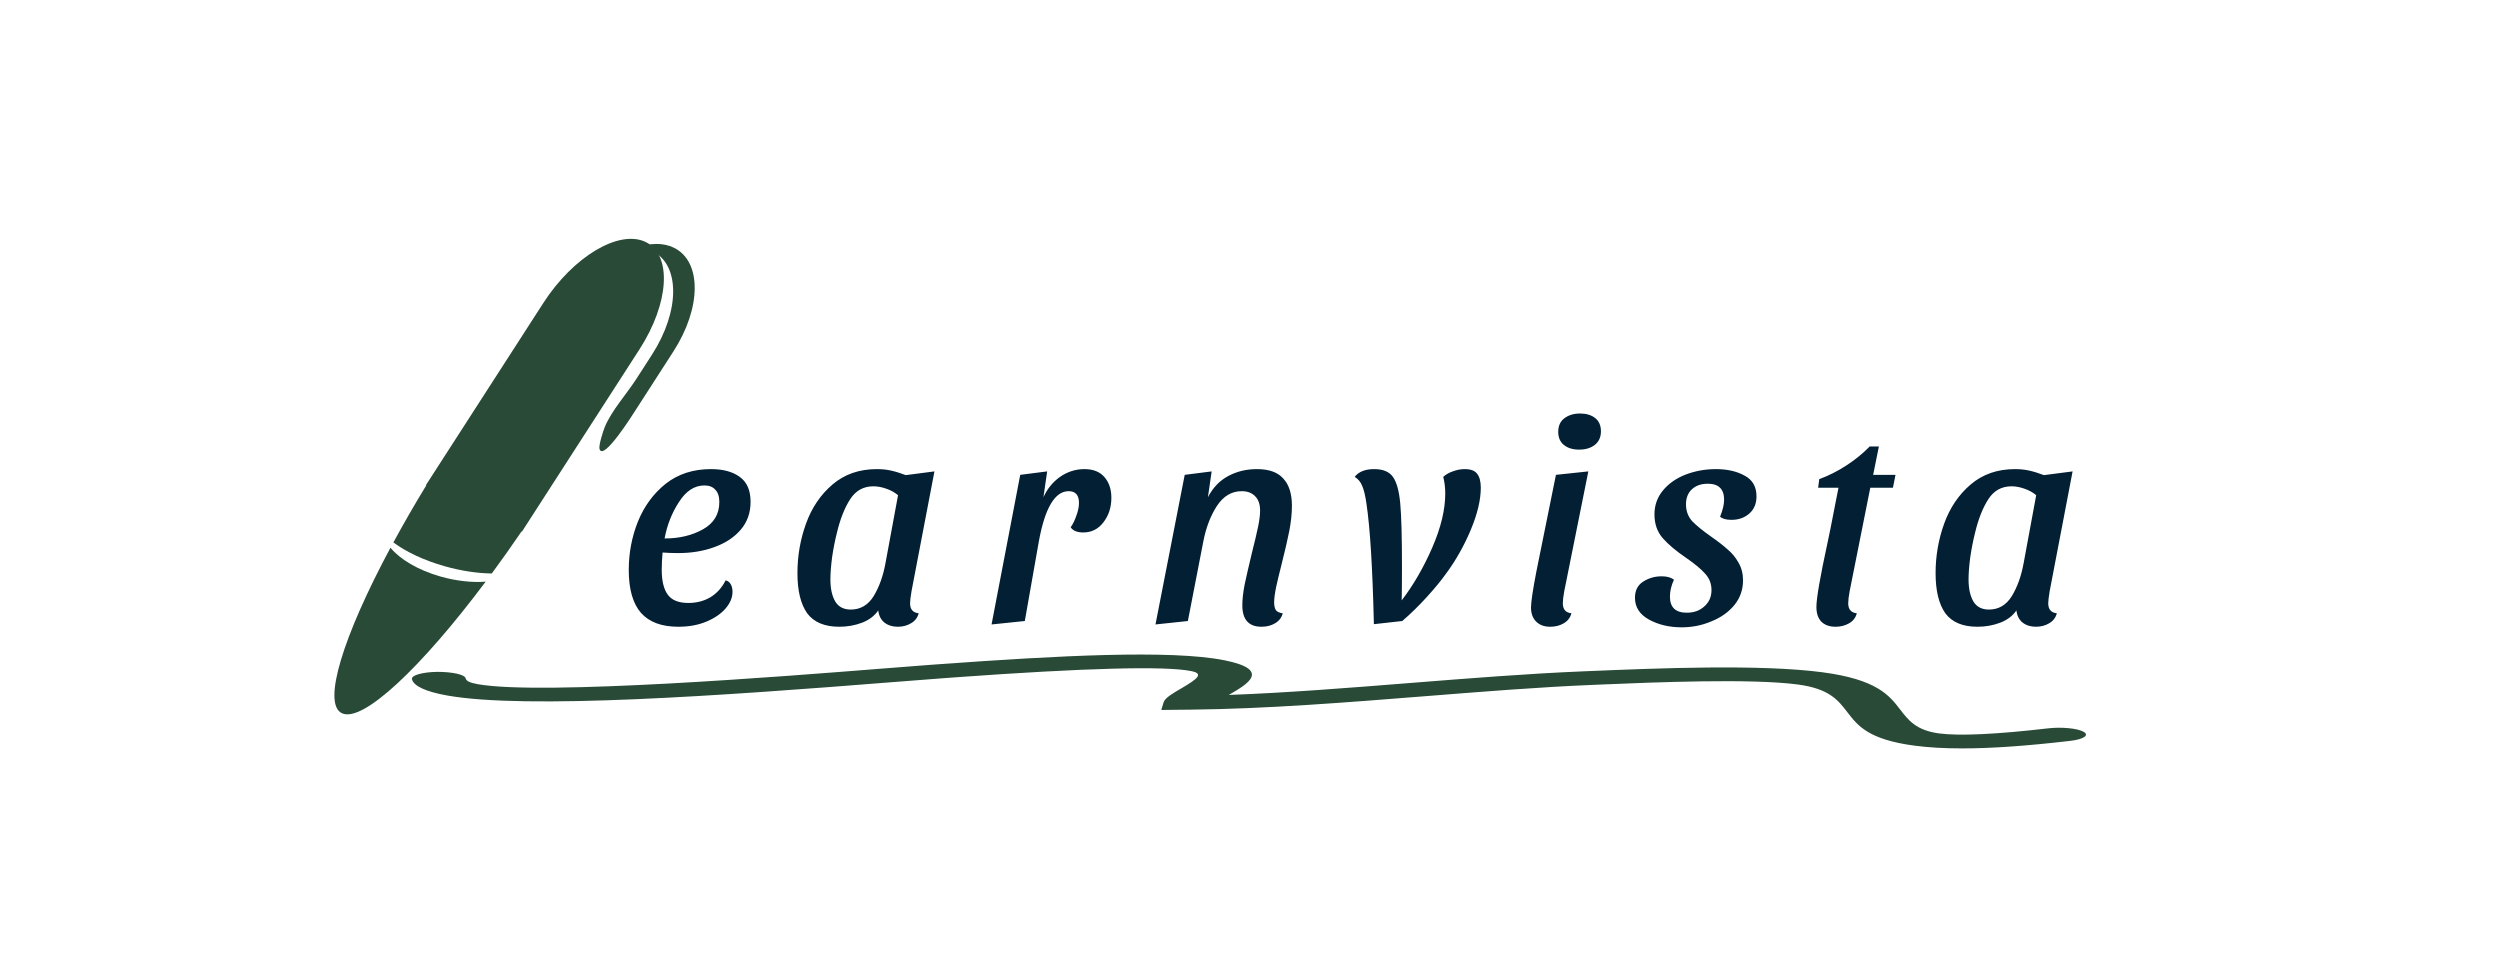 <svg width="157" height="60" viewBox="0 0 157 60" fill="none" xmlns="http://www.w3.org/2000/svg">
<path d="M42.313 15.553C41.658 15.236 40.849 15.252 40.001 15.537C40.344 15.552 40.668 15.625 40.96 15.766C42.72 16.616 42.712 19.532 40.94 22.279C40.615 22.784 40.289 23.288 39.964 23.793C39.346 24.751 38.409 25.783 37.983 26.809C37.881 27.057 37.589 27.968 37.648 28.188C37.871 29.027 39.794 25.942 39.928 25.735C40.716 24.512 41.505 23.288 42.293 22.065C44.065 19.318 44.073 16.402 42.313 15.553Z" fill="#284A36"/>
<path d="M27.659 36.205C26.24 35.8 25.116 35.119 24.522 34.398C21.551 39.935 20.218 44.185 21.469 44.789C22.765 45.414 26.45 41.938 30.5 36.527C29.662 36.593 28.672 36.492 27.659 36.205Z" fill="#284A36"/>
<path d="M40.548 15.198C38.88 14.394 36.003 16.108 34.122 19.026L26.746 30.468L26.771 30.48C26.017 31.715 25.329 32.913 24.705 34.064C25.483 34.645 26.598 35.182 27.907 35.554C28.962 35.855 29.988 36.003 30.884 36.015C31.504 35.173 32.13 34.289 32.757 33.368L32.782 33.38L40.159 21.939C42.041 19.021 42.214 16.003 40.548 15.198Z" fill="#284A36"/>
<path d="M123.219 47C122.098 47 121.111 46.943 120.239 46.828C117.338 46.446 116.666 45.574 116.016 44.729C115.433 43.968 114.882 43.249 112.906 42.987C109.952 42.597 103.951 42.846 100.362 42.996L99.973 43.013C96.721 43.148 93.243 43.424 89.56 43.717C84.617 44.11 79.509 44.516 74.83 44.565L72.927 44.585L73.077 44.1C73.162 43.826 73.654 43.539 74.178 43.234C75.252 42.61 75.596 42.303 74.81 42.145C73.166 41.813 68.189 41.944 60.029 42.534L59.224 42.593C58.513 42.643 57.486 42.725 56.236 42.824C45.23 43.701 33.074 44.562 28.086 43.678C26.735 43.438 25.968 43.082 25.87 42.648C25.817 42.41 26.528 42.206 27.459 42.193C28.399 42.191 29.187 42.36 29.242 42.599C29.279 42.769 29.508 42.88 30.01 42.968C34.065 43.687 49.443 42.461 55.233 42C56.529 41.896 57.591 41.812 58.325 41.76L59.109 41.703C66.359 41.179 73.532 40.789 76.904 41.467C79.872 42.066 78.306 42.978 77.272 43.581C77.235 43.602 77.203 43.622 77.166 43.642C80.78 43.511 84.721 43.197 88.557 42.892C92.191 42.604 95.947 42.304 99.433 42.16L99.821 42.144C104.083 41.966 110.523 41.699 114.458 42.22C117.88 42.673 118.653 43.677 119.333 44.563C119.849 45.234 120.337 45.869 121.785 46.06C123.055 46.227 125.413 46.114 128.611 45.741C129.46 45.642 130.459 45.736 130.847 45.954C131.235 46.172 130.861 46.427 130.014 46.526C127.296 46.844 125.068 47 123.219 47Z" fill="#284A36"/>
<path d="M44.652 29.46C45.408 29.46 46.008 29.622 46.452 29.946C46.908 30.27 47.136 30.792 47.136 31.512C47.136 32.196 46.932 32.778 46.524 33.258C46.116 33.738 45.564 34.104 44.868 34.356C44.184 34.608 43.422 34.734 42.582 34.734C42.246 34.734 41.922 34.722 41.61 34.698C41.574 35.094 41.556 35.454 41.556 35.778C41.556 36.474 41.682 36.996 41.934 37.344C42.186 37.692 42.618 37.866 43.23 37.866C43.746 37.866 44.208 37.746 44.616 37.506C45.024 37.254 45.342 36.9 45.57 36.444C45.714 36.48 45.822 36.564 45.894 36.696C45.966 36.828 46.002 36.984 46.002 37.164C46.002 37.524 45.858 37.872 45.57 38.208C45.282 38.544 44.88 38.82 44.364 39.036C43.848 39.252 43.26 39.36 42.6 39.36C41.556 39.36 40.776 39.072 40.26 38.496C39.744 37.908 39.486 37.008 39.486 35.796C39.486 34.728 39.678 33.714 40.062 32.754C40.458 31.782 41.04 30.99 41.808 30.378C42.588 29.766 43.536 29.46 44.652 29.46ZM44.238 30.486C43.614 30.486 43.08 30.834 42.636 31.53C42.192 32.214 41.892 32.976 41.736 33.816C42.66 33.816 43.464 33.624 44.148 33.24C44.832 32.856 45.174 32.286 45.174 31.53C45.174 31.182 45.09 30.924 44.922 30.756C44.766 30.576 44.538 30.486 44.238 30.486ZM57.243 37.128C57.183 37.488 57.153 37.74 57.153 37.884C57.153 38.268 57.333 38.478 57.693 38.514C57.621 38.79 57.459 39 57.207 39.144C56.967 39.288 56.691 39.36 56.379 39.36C56.043 39.36 55.761 39.27 55.533 39.09C55.317 38.91 55.191 38.658 55.155 38.334C54.915 38.682 54.573 38.94 54.129 39.108C53.685 39.276 53.211 39.36 52.707 39.36C51.783 39.36 51.111 39.078 50.691 38.514C50.283 37.938 50.079 37.098 50.079 35.994C50.079 34.914 50.259 33.876 50.619 32.88C50.979 31.884 51.531 31.068 52.275 30.432C53.031 29.784 53.961 29.46 55.065 29.46C55.389 29.46 55.683 29.49 55.947 29.55C56.223 29.61 56.535 29.706 56.883 29.838L58.683 29.604L57.243 37.128ZM56.397 31.098C56.181 30.918 55.929 30.78 55.641 30.684C55.365 30.588 55.101 30.54 54.849 30.54C54.225 30.54 53.739 30.81 53.391 31.35C53.043 31.89 52.767 32.586 52.563 33.438C52.443 33.906 52.341 34.422 52.257 34.986C52.185 35.538 52.149 36.006 52.149 36.39C52.149 36.966 52.251 37.428 52.455 37.776C52.659 38.112 52.983 38.28 53.427 38.28C54.039 38.28 54.519 37.998 54.867 37.434C55.215 36.858 55.461 36.174 55.605 35.382L56.397 31.098ZM65.528 31.224C65.768 30.696 66.116 30.27 66.572 29.946C67.04 29.622 67.55 29.46 68.102 29.46C68.654 29.46 69.074 29.628 69.362 29.964C69.65 30.3 69.794 30.732 69.794 31.26C69.794 31.86 69.626 32.376 69.29 32.808C68.966 33.228 68.546 33.438 68.03 33.438C67.646 33.438 67.382 33.33 67.238 33.114C67.382 32.91 67.502 32.664 67.598 32.376C67.706 32.088 67.76 31.824 67.76 31.584C67.76 31.092 67.544 30.846 67.112 30.846C66.248 30.846 65.624 31.896 65.24 33.996L64.358 39L62.27 39.216L64.07 29.82L65.762 29.604L65.528 31.224ZM75.858 31.224C76.17 30.624 76.596 30.18 77.136 29.892C77.676 29.604 78.276 29.46 78.936 29.46C79.692 29.46 80.244 29.658 80.592 30.054C80.952 30.438 81.132 31.008 81.132 31.764C81.132 32.244 81.078 32.766 80.97 33.33C80.862 33.882 80.694 34.608 80.466 35.508C80.346 35.976 80.238 36.426 80.142 36.858C80.058 37.278 80.016 37.602 80.016 37.83C80.016 38.034 80.052 38.196 80.124 38.316C80.208 38.424 80.352 38.49 80.556 38.514C80.484 38.79 80.322 39 80.07 39.144C79.83 39.288 79.548 39.36 79.224 39.36C78.42 39.36 78.018 38.91 78.018 38.01C78.018 37.65 78.066 37.218 78.162 36.714C78.27 36.21 78.42 35.556 78.612 34.752C78.792 34.044 78.924 33.486 79.008 33.078C79.092 32.67 79.134 32.334 79.134 32.07C79.134 31.674 79.032 31.374 78.828 31.17C78.624 30.954 78.342 30.846 77.982 30.846C77.346 30.846 76.824 31.158 76.416 31.782C76.02 32.394 75.738 33.132 75.57 33.996L74.598 39L72.564 39.216L74.4 29.82L76.092 29.604L75.858 31.224ZM86.28 39.198C86.196 35.646 86.04 33.12 85.812 31.62C85.74 31.116 85.65 30.744 85.542 30.504C85.446 30.264 85.29 30.078 85.074 29.946C85.326 29.622 85.734 29.46 86.298 29.46C86.862 29.46 87.258 29.628 87.486 29.964C87.714 30.288 87.864 30.84 87.936 31.62C88.008 32.412 88.044 33.75 88.044 35.634C88.044 36.486 88.038 37.176 88.026 37.704C88.77 36.732 89.412 35.622 89.952 34.374C90.492 33.126 90.762 31.998 90.762 30.99C90.762 30.63 90.72 30.282 90.636 29.946C90.792 29.802 90.99 29.688 91.23 29.604C91.482 29.508 91.734 29.46 91.986 29.46C92.358 29.46 92.616 29.556 92.76 29.748C92.916 29.94 92.994 30.234 92.994 30.63C92.994 31.386 92.784 32.268 92.364 33.276C91.944 34.272 91.434 35.178 90.834 35.994C90.51 36.45 90.096 36.954 89.592 37.506C89.088 38.058 88.578 38.556 88.062 39L86.28 39.198ZM99.225 25.968C99.621 25.968 99.939 26.064 100.179 26.256C100.419 26.448 100.539 26.724 100.539 27.084C100.539 27.456 100.407 27.744 100.143 27.948C99.891 28.14 99.567 28.236 99.171 28.236C98.775 28.236 98.457 28.14 98.217 27.948C97.977 27.756 97.857 27.48 97.857 27.12C97.857 26.748 97.983 26.466 98.235 26.274C98.499 26.07 98.829 25.968 99.225 25.968ZM98.235 37.128C98.175 37.452 98.145 37.704 98.145 37.884C98.145 38.268 98.325 38.478 98.685 38.514C98.613 38.79 98.451 39 98.199 39.144C97.959 39.288 97.677 39.36 97.353 39.36C96.981 39.36 96.687 39.252 96.471 39.036C96.255 38.82 96.147 38.526 96.147 38.154C96.147 37.806 96.261 37.044 96.489 35.868L97.713 29.82L99.747 29.604L98.235 37.128ZM107.482 37.056C107.482 36.66 107.35 36.318 107.086 36.03C106.834 35.742 106.438 35.412 105.898 35.04C105.262 34.608 104.77 34.194 104.422 33.798C104.074 33.402 103.9 32.904 103.9 32.304C103.9 31.728 104.08 31.224 104.44 30.792C104.8 30.36 105.274 30.03 105.862 29.802C106.462 29.574 107.092 29.46 107.752 29.46C108.472 29.46 109.078 29.598 109.57 29.874C110.062 30.138 110.308 30.57 110.308 31.17C110.308 31.626 110.158 31.986 109.858 32.25C109.558 32.514 109.186 32.646 108.742 32.646C108.406 32.646 108.166 32.58 108.022 32.448C108.19 32.028 108.274 31.674 108.274 31.386C108.274 30.714 107.932 30.378 107.248 30.378C106.828 30.378 106.492 30.498 106.24 30.738C106 30.966 105.88 31.278 105.88 31.674C105.88 32.082 106.006 32.43 106.258 32.718C106.522 32.994 106.918 33.318 107.446 33.69C107.878 33.99 108.226 34.26 108.49 34.5C108.766 34.728 108.994 35.004 109.174 35.328C109.366 35.652 109.462 36.024 109.462 36.444C109.462 37.032 109.282 37.548 108.922 37.992C108.562 38.436 108.082 38.778 107.482 39.018C106.894 39.27 106.27 39.396 105.61 39.396C104.83 39.396 104.146 39.234 103.558 38.91C102.97 38.586 102.676 38.13 102.676 37.542C102.676 37.086 102.844 36.75 103.18 36.534C103.528 36.306 103.918 36.192 104.35 36.192C104.686 36.192 104.944 36.264 105.124 36.408C104.956 36.768 104.872 37.122 104.872 37.47C104.872 38.142 105.226 38.478 105.934 38.478C106.378 38.478 106.744 38.346 107.032 38.082C107.332 37.818 107.482 37.476 107.482 37.056ZM117.634 29.82H119.038L118.876 30.63H117.454L116.158 37.128C116.098 37.452 116.068 37.704 116.068 37.884C116.068 38.268 116.248 38.478 116.608 38.514C116.536 38.79 116.374 39 116.122 39.144C115.87 39.288 115.588 39.36 115.276 39.36C114.892 39.36 114.592 39.252 114.376 39.036C114.172 38.82 114.07 38.514 114.07 38.118C114.07 37.578 114.304 36.228 114.772 34.068L114.952 33.204L115.456 30.63H114.178L114.25 30.09C114.838 29.874 115.408 29.586 115.96 29.226C116.512 28.866 116.998 28.47 117.418 28.038H117.994L117.634 29.82ZM128.719 37.128C128.659 37.488 128.629 37.74 128.629 37.884C128.629 38.268 128.809 38.478 129.169 38.514C129.097 38.79 128.935 39 128.683 39.144C128.443 39.288 128.167 39.36 127.855 39.36C127.519 39.36 127.237 39.27 127.009 39.09C126.793 38.91 126.667 38.658 126.631 38.334C126.391 38.682 126.049 38.94 125.605 39.108C125.161 39.276 124.687 39.36 124.183 39.36C123.259 39.36 122.587 39.078 122.167 38.514C121.759 37.938 121.555 37.098 121.555 35.994C121.555 34.914 121.735 33.876 122.095 32.88C122.455 31.884 123.007 31.068 123.751 30.432C124.507 29.784 125.437 29.46 126.541 29.46C126.865 29.46 127.159 29.49 127.423 29.55C127.699 29.61 128.011 29.706 128.359 29.838L130.159 29.604L128.719 37.128ZM127.873 31.098C127.657 30.918 127.405 30.78 127.117 30.684C126.841 30.588 126.577 30.54 126.325 30.54C125.701 30.54 125.215 30.81 124.867 31.35C124.519 31.89 124.243 32.586 124.039 33.438C123.919 33.906 123.817 34.422 123.733 34.986C123.661 35.538 123.625 36.006 123.625 36.39C123.625 36.966 123.727 37.428 123.931 37.776C124.135 38.112 124.459 38.28 124.903 38.28C125.515 38.28 125.995 37.998 126.343 37.434C126.691 36.858 126.937 36.174 127.081 35.382L127.873 31.098Z" fill="#031F34"/>
</svg>
